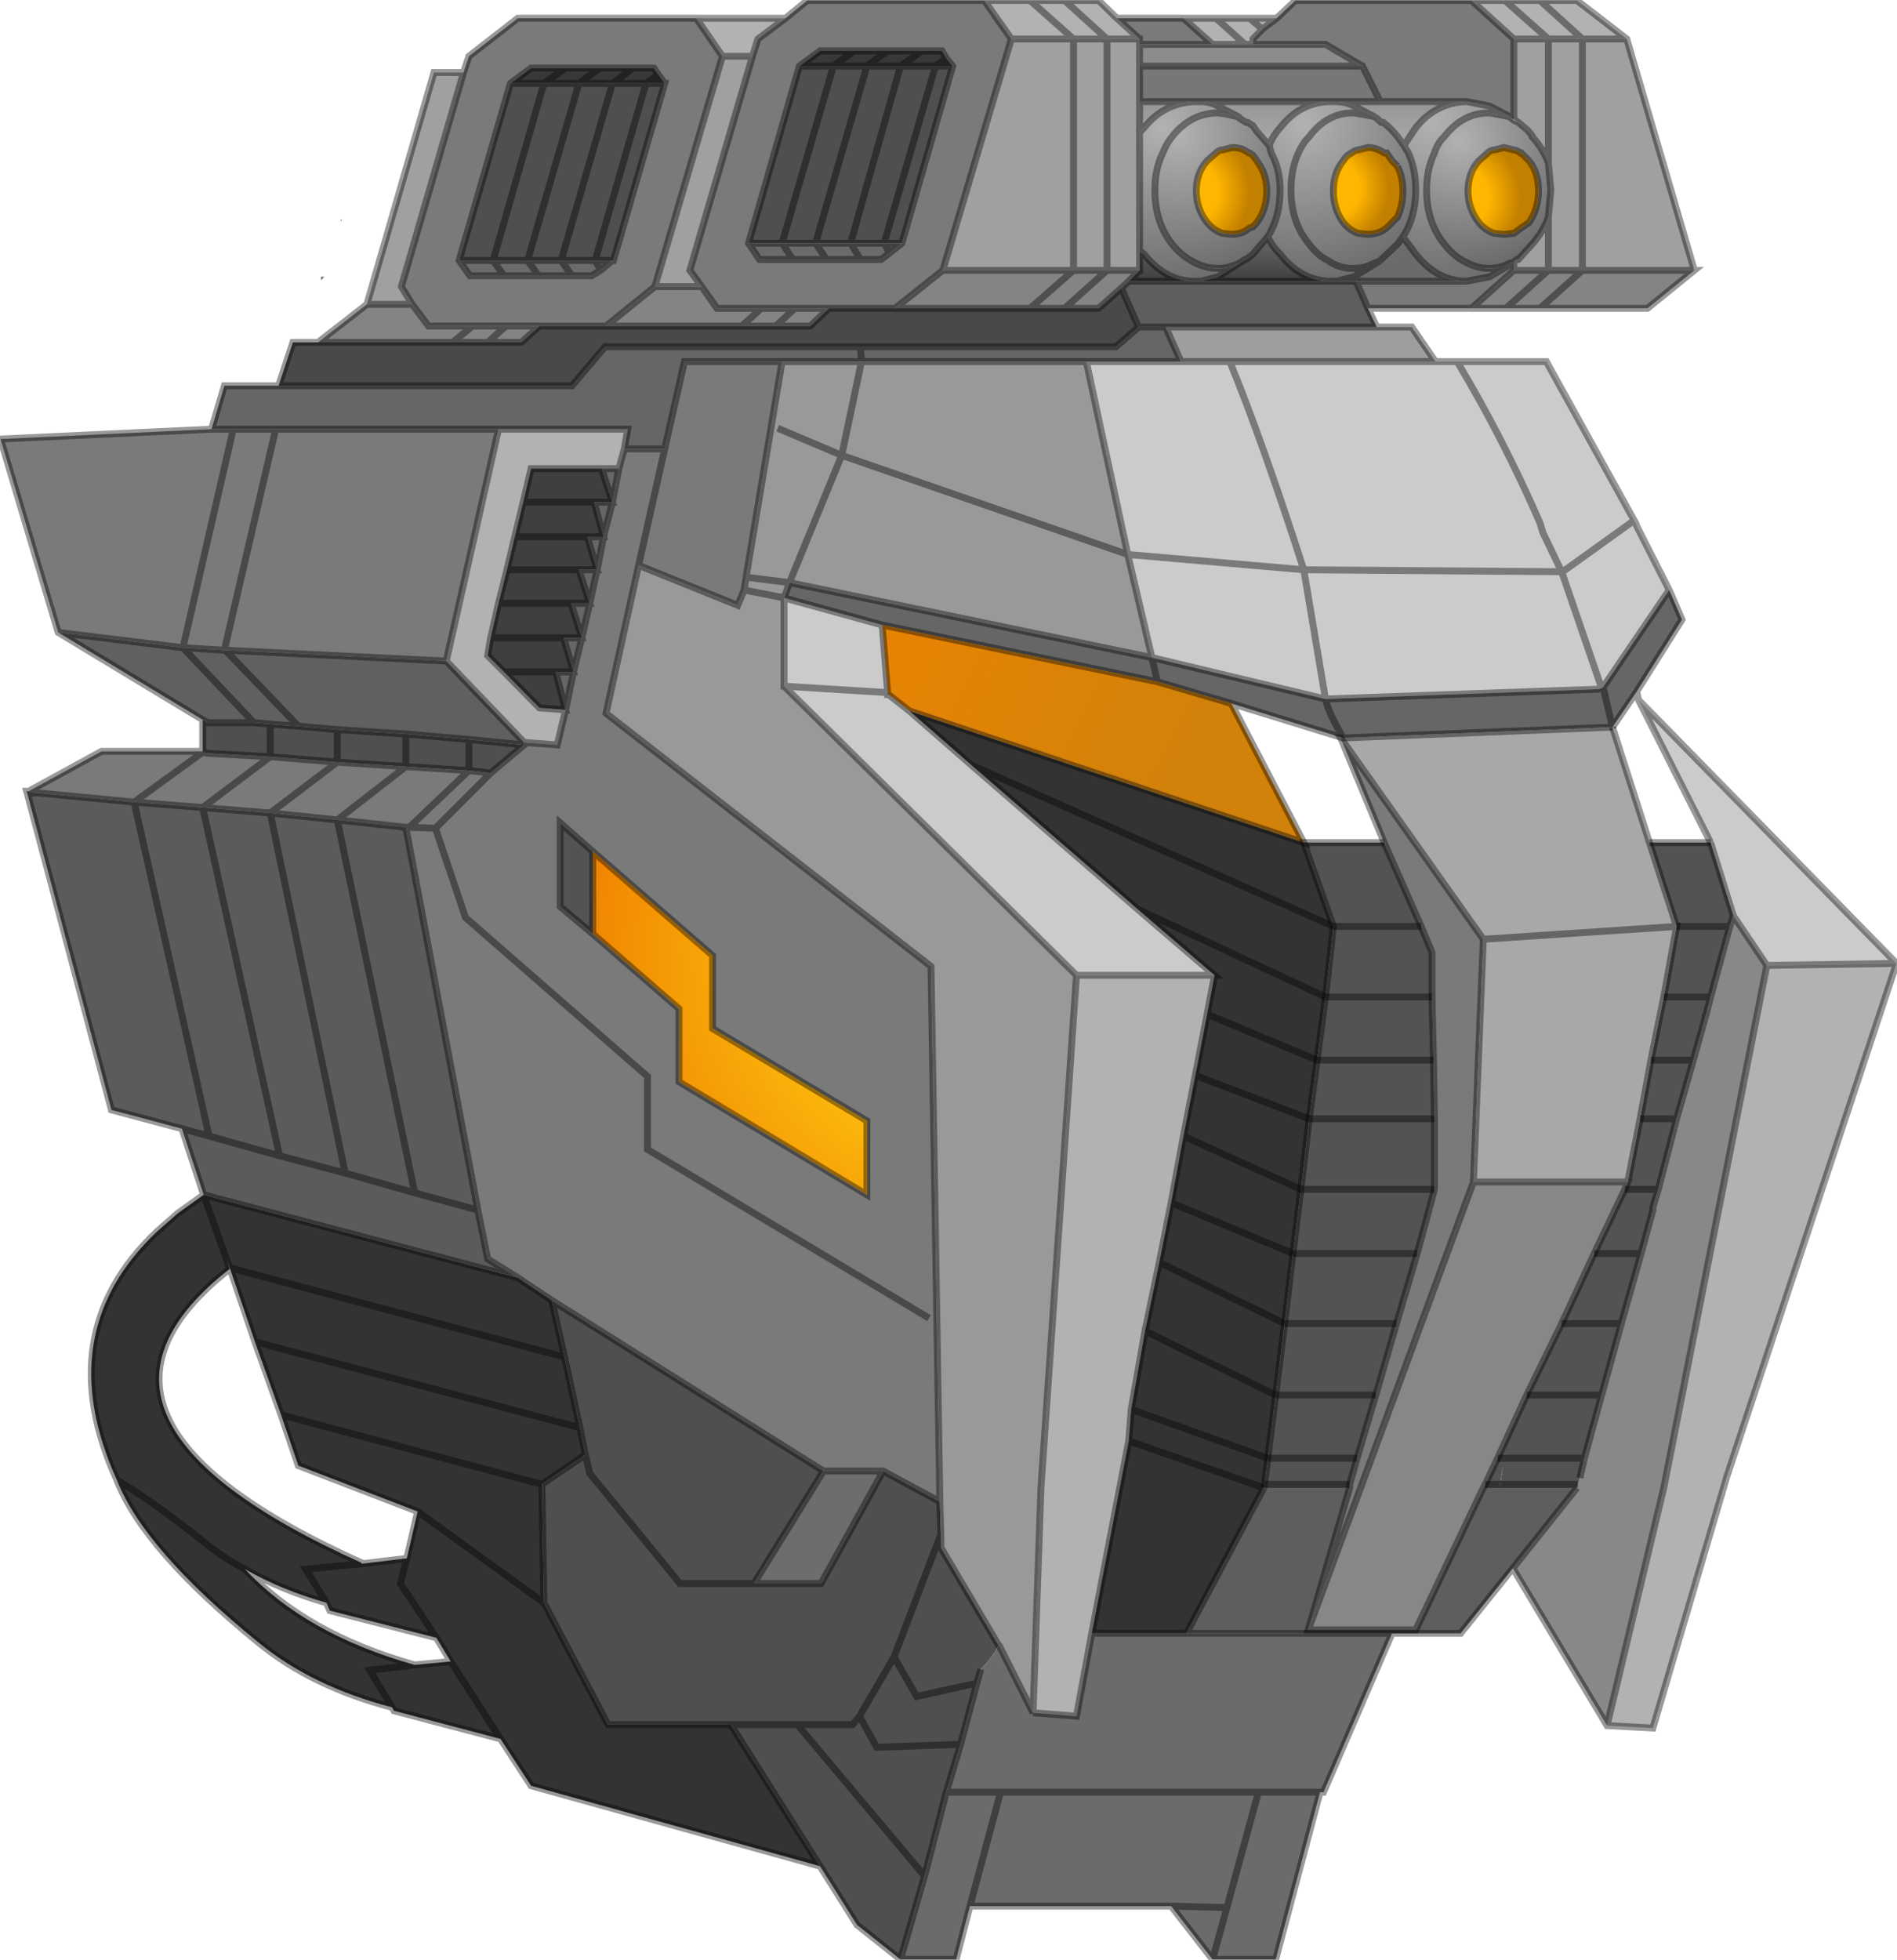 <?xml version="1.0" encoding="UTF-8" standalone="no"?>
<svg xmlns:xlink="http://www.w3.org/1999/xlink" height="198.65px" width="192.35px" xmlns="http://www.w3.org/2000/svg">
  <g transform="matrix(1.0, 0.0, 0.0, 1.0, 0.05, 0.05)">
    <path d="M192.25 97.6 L175.05 149.6 167.55 175.1 162.9 174.85 168.65 150.75 179.1 97.8 192.25 97.6 M70.55 1.8 L79.6 1.8 76.8 3.9 76.25 5.65 73.2 5.65 70.55 1.8 M99.75 0.0 L104.4 0.0 107.9 0.0 111.35 0.0 113.2 1.8 115.5 3.9 112.2 3.9 108.8 3.9 102.5 3.9 99.75 0.0 M119.95 1.8 L123.25 1.8 126.65 1.8 129.4 1.8 127.95 2.9 127.0 3.9 127.0 4.45 126.2 4.45 122.9 4.45 119.95 1.8 M149.15 0.0 L152.55 0.0 156.1 0.0 159.85 0.0 164.9 3.9 160.4 3.9 156.95 3.9 153.45 3.9 149.15 0.0 M156.1 0.0 L160.4 3.9 156.1 0.0 M152.55 0.0 L156.95 3.9 152.55 0.0 M123.25 1.8 L126.2 4.45 123.25 1.8 M126.65 1.8 L127.95 2.9 126.65 1.8 M104.4 0.0 L108.8 3.9 104.4 0.0 M107.9 0.0 L112.2 3.9 107.9 0.0 M109.1 98.8 L123.1 98.8 122.35 102.75 121.15 108.95 119.95 115.1 118.7 121.85 117.5 127.9 116.05 134.85 114.65 142.8 114.4 146.0 110.65 165.5 109.1 173.9 104.7 173.55 105.5 150.75 109.1 98.8 M50.5 43.45 L63.6 43.45 63.25 45.45 62.7 47.45 60.95 47.45 53.8 47.45 53.0 50.85 52.15 54.35 51.35 57.7 50.5 61.1 49.7 64.6 49.4 66.4 51.05 68.05 54.65 71.7 57.3 71.9 56.45 75.45 53.1 75.2 45.2 66.95 50.5 43.45" fill="#b2b2b2" fill-rule="evenodd" stroke="none"/>
    <path d="M171.75 27.35 L160.4 27.35 156.95 27.35 153.45 27.35 153.45 26.5 153.75 26.25 153.9 26.25 155.3 24.7 Q156.4 23.5 156.95 21.95 L157.2 19.2 156.95 16.45 Q156.4 15.0 155.3 13.8 L155.3 13.7 154.85 13.15 153.9 12.35 153.45 12.05 153.45 3.9 156.95 3.9 160.4 3.9 160.4 27.35 160.4 3.9 164.9 3.9 171.75 27.35 M37.15 30.8 L43.95 7.3 46.95 7.3 40.65 29.0 41.75 30.8 37.15 30.8 M156.95 16.45 L156.95 3.9 156.95 16.45 M115.5 6.65 L115.5 10.25 115.5 13.35 115.5 25.4 115.5 27.35 112.2 27.35 112.2 3.9 112.2 27.35 108.8 27.35 95.55 27.35 102.5 3.9 108.8 3.9 112.2 3.9 115.5 3.9 115.5 4.45 115.5 6.65 M156.95 21.95 L156.95 27.35 156.95 21.95 M108.8 3.9 L108.8 27.35 108.8 3.9 M73.2 5.65 L76.25 5.65 69.9 27.35 71.1 29.0 66.35 29.0 73.2 5.65" fill="#a0a0a0" fill-rule="evenodd" stroke="none"/>
    <path d="M149.15 31.2 L138.65 31.2 137.45 28.45 148.25 28.45 148.5 28.45 148.7 28.45 151.0 28.0 153.35 26.6 153.45 26.5 153.45 27.35 149.15 31.2 M2.85 80.15 L10.25 76.1 20.5 76.1 20.5 76.2 13.55 81.25 20.5 76.2 20.95 76.3 27.35 76.65 34.15 77.2 27.35 82.35 34.15 77.2 41.1 77.65 47.5 78.05 49.7 78.3 53.1 75.45 53.1 75.2 56.45 75.45 57.3 71.9 58.1 68.05 58.95 64.6 59.75 61.1 60.5 57.7 61.15 54.35 62.05 50.85 62.7 47.45 63.25 45.45 67.35 45.45 69.35 36.6 79.25 36.6 75.6 58.45 75.4 59.75 74.75 61.3 64.7 57.25 61.4 72.25 94.35 97.9 95.25 152.15 89.5 149.05 83.45 149.05 55.9 131.75 52.45 129.45 49.4 127.55 48.4 122.6 41.1 83.8 34.15 83.05 27.35 82.35 20.5 81.8 27.35 76.65 20.5 81.8 13.55 81.25 3.65 80.3 3.4 80.3 2.85 80.15 M5.85 64.05 L0.0 44.45 21.4 43.45 23.6 43.45 27.9 43.45 50.5 43.45 45.2 66.95 22.8 65.85 22.7 65.85 18.5 65.6 5.85 64.05 M46.95 7.3 L47.5 5.65 52.45 1.8 70.55 1.8 73.2 5.65 66.35 29.0 61.4 33.0 54.65 33.0 51.25 33.0 47.85 33.0 43.4 33.0 41.75 30.8 40.65 29.0 46.95 7.3 M79.6 1.8 L81.8 0.0 99.75 0.0 102.5 3.9 95.55 27.35 90.7 31.2 84.0 31.2 80.55 31.2 77.15 31.2 72.65 31.2 71.1 29.0 69.9 27.35 76.25 5.65 76.8 3.9 79.6 1.8 M113.2 1.8 L119.95 1.8 122.9 4.45 115.5 4.45 115.5 3.9 113.2 1.8 M129.4 1.8 L131.3 0.0 149.15 0.0 153.45 3.9 153.45 12.05 153.2 11.95 153.1 11.8 151.0 10.7 148.7 10.25 148.5 10.25 139.9 10.25 138.1 6.65 134.35 4.45 127.0 4.45 127.0 3.9 127.95 2.9 129.4 1.8 M150.35 95.15 L149.35 119.75 132.6 165.15 136.8 150.75 136.8 150.4 137.55 147.75 139.45 141.35 141.55 134.1 143.65 127.0 145.4 120.5 145.4 113.35 145.3 107.4 145.15 101.0 145.15 96.5 144.05 93.85 140.3 85.35 135.9 74.75 150.35 95.15 M95.9 5.85 L95.45 5.1 93.45 5.1 89.95 5.1 86.55 5.1 83.1 5.1 81.0 6.65 75.85 24.6 76.95 26.25 80.35 26.25 83.75 26.25 87.2 26.25 89.3 26.25 90.15 25.6 91.4 24.6 96.55 6.65 95.9 5.85 M67.35 8.4 L66.7 7.5 66.25 6.85 64.15 6.85 60.75 6.85 57.3 6.85 53.8 6.85 51.7 8.4 46.5 26.35 47.6 27.9 51.05 27.9 54.55 27.9 57.95 27.9 59.95 27.9 60.85 27.35 62.05 26.35 62.15 26.35 67.35 8.4 M94.15 133.55 L65.6 116.45 65.6 109.05 47.15 92.95 44.1 83.9 49.7 78.3 44.1 83.9 47.15 92.95 65.6 109.05 65.6 116.45 94.15 133.55 M27.9 43.45 L22.7 65.85 27.9 43.45 M67.35 45.45 L64.7 57.25 67.35 45.45 M60.05 86.25 L56.75 83.35 56.75 91.85 60.05 94.6 68.8 102.2 68.8 109.6 87.85 121.05 87.85 113.55 72.2 104.2 72.2 96.8 60.05 86.25 M41.45 83.8 L41.1 83.8 41.45 83.8 47.5 78.05 41.45 83.8 44.1 83.9 41.45 83.8 M34.15 83.05 L41.1 77.65 34.15 83.05 M18.5 65.6 L23.6 43.45 18.5 65.6" fill="#7a7a7a" fill-rule="evenodd" stroke="none"/>
    <path d="M171.75 27.35 L167.0 31.2 156.1 31.2 160.4 27.35 156.1 31.2 152.65 31.2 149.15 31.2 153.45 27.35 156.95 27.35 152.65 31.2 156.95 27.35 160.4 27.35 171.75 27.35 M32.2 34.65 L37.15 30.8 41.75 30.8 43.4 33.0 47.85 33.0 51.25 33.0 54.65 33.0 52.8 34.65 49.4 34.65 45.85 34.65 32.2 34.65 M112.2 27.35 L115.5 27.35 114.4 28.45 113.65 29.15 111.35 31.2 107.9 31.2 104.4 31.2 90.7 31.2 95.55 27.35 108.8 27.35 104.4 31.2 108.8 27.35 112.2 27.35 107.9 31.2 112.2 27.35 M84.0 31.2 L82.1 33.0 78.6 33.0 75.15 33.0 61.4 33.0 66.35 29.0 71.1 29.0 72.65 31.2 77.15 31.2 80.55 31.2 84.0 31.2 M78.6 33.0 L80.55 31.2 78.6 33.0 M49.4 34.65 L51.25 33.0 49.4 34.65 M47.85 33.0 L45.85 34.65 47.85 33.0 M77.15 31.2 L75.15 33.0 77.15 31.2" fill="#848484" fill-rule="evenodd" stroke="none"/>
    <path d="M145.5 36.6 L147.7 36.6 156.75 36.6 165.65 52.7 165.8 52.95 165.9 53.25 166.25 53.95 169.2 59.75 162.5 69.6 162.35 69.7 162.05 69.8 134.35 70.8 116.75 66.6 114.3 56.15 132.15 57.7 134.35 70.8 132.15 57.7 114.3 56.15 110.1 36.6 119.7 36.6 124.65 36.6 145.5 36.6 M166.1 70.9 L192.25 97.6 179.1 97.8 175.7 92.75 173.4 85.35 166.1 70.9 M89.4 63.3 L89.95 70.15 89.95 70.35 90.05 70.35 92.15 72.0 98.45 77.5 115.3 92.1 123.1 98.8 109.1 98.8 79.45 69.5 79.45 60.55 89.4 63.3 M89.95 70.15 L79.45 69.5 89.95 70.15 M165.65 52.7 L158.4 57.9 158.3 57.9 156.4 53.95 156.1 52.95 Q152.35 44.35 147.7 36.6 152.35 44.35 156.1 52.95 L156.4 53.95 158.3 57.9 158.4 57.9 165.65 52.7 M124.65 36.6 Q127.95 44.65 132.15 57.7 L158.3 57.9 162.35 69.7 158.3 57.9 132.15 57.7 Q127.95 44.65 124.65 36.6" fill="#cbcbcb" fill-rule="evenodd" stroke="none"/>
    <path d="M169.2 59.75 L170.5 62.75 165.9 70.05 163.45 73.65 162.5 69.6 163.45 73.65 136.15 74.75 Q134.6 72.1 134.35 70.8 134.6 72.1 136.15 74.75 L124.8 71.25 117.3 69.05 89.4 63.3 79.45 60.55 80.0 59.0 116.75 66.6 134.35 70.8 162.05 69.8 162.35 69.7 162.5 69.6 169.2 59.75 M21.4 43.45 L22.7 39.05 28.2 39.05 57.95 39.05 61.3 35.1 87.2 35.1 113.1 35.1 115.4 33.1 118.15 33.1 119.7 36.6 110.1 36.6 87.3 36.6 87.2 35.1 87.3 36.6 79.25 36.6 69.35 36.6 67.35 45.45 63.25 45.45 63.6 43.45 50.5 43.45 27.9 43.45 23.6 43.45 21.4 43.45 M117.3 69.05 L116.75 66.6 117.3 69.05 M62.7 47.45 L62.05 50.85 61.15 54.35 60.5 57.7 59.75 61.1 58.95 64.6 58.1 68.05 57.3 71.9 56.3 68.05 58.1 68.05 57.1 64.6 58.95 64.6 57.85 61.1 59.75 61.1 58.65 57.7 60.5 57.7 59.5 54.35 61.15 54.35 60.2 50.85 62.05 50.85 60.95 47.45 62.7 47.45" fill="#666666" fill-rule="evenodd" stroke="none"/>
    <path d="M167.2 85.35 L173.4 85.35 175.7 92.75 175.35 93.85 169.95 93.85 175.35 93.85 173.4 101.0 172.95 102.75 172.85 102.9 172.85 103.1 171.65 107.4 169.95 113.35 168.1 120.5 167.55 122.3 167.55 122.6 166.35 127.0 164.35 134.1 162.35 141.35 160.6 147.75 160.15 149.75 159.95 150.4 159.85 150.75 152.0 150.75 152.1 150.4 152.35 148.5 152.0 150.4 150.55 150.4 152.0 150.4 152.0 150.75 150.35 150.75 150.55 150.4 151.8 147.75 154.75 141.35 158.3 134.1 161.6 127.0 166.35 127.0 161.6 127.0 164.7 120.5 165.0 119.75 166.25 113.35 167.35 107.4 168.65 101.0 169.95 93.85 167.2 85.35 M171.65 107.4 L167.35 107.4 171.65 107.4 M173.4 101.0 L168.65 101.0 173.4 101.0 M169.95 113.35 L166.25 113.35 169.95 113.35 M168.1 120.5 L164.7 120.5 168.1 120.5 M134.35 101.0 L135.15 93.85 132.15 85.35 140.3 85.35 144.05 93.85 145.15 96.5 145.15 101.0 145.3 107.4 145.4 113.35 145.4 120.5 143.65 127.0 141.55 134.1 139.45 141.35 137.55 147.75 136.8 150.4 136.8 150.75 128.1 150.75 128.2 150.4 128.2 150.15 128.5 147.75 137.55 147.75 128.5 147.75 129.3 141.35 139.45 141.35 129.3 141.35 130.2 134.1 131.05 127.0 143.65 127.0 131.05 127.0 131.85 120.5 132.7 113.35 133.5 107.4 134.35 101.0 145.15 101.0 134.35 101.0 M144.05 93.85 L135.15 93.85 144.05 93.85 M60.05 94.6 L56.75 91.85 56.75 83.35 60.05 86.25 60.05 94.6 M145.4 120.5 L131.85 120.5 145.4 120.5 M141.55 134.1 L130.2 134.1 141.55 134.1 M145.3 107.4 L133.5 107.4 145.3 107.4 M136.8 150.4 L128.2 150.4 136.8 150.4 M160.6 147.75 L151.8 147.75 160.6 147.75 M164.35 134.1 L158.3 134.1 164.35 134.1 M162.35 141.35 L154.75 141.35 162.35 141.35 M145.4 113.35 L132.7 113.35 145.4 113.35 M159.95 150.4 L152.1 150.4 159.95 150.4" fill="#535353" fill-rule="evenodd" stroke="none"/>
    <path d="M172.95 102.75 L172.85 103.1 172.85 102.9 172.95 102.75" fill="#444444" fill-rule="evenodd" stroke="none"/>
    <path d="M162.9 174.85 L153.35 158.9 159.85 150.75 159.95 150.4 160.15 149.75 160.6 147.75 162.35 141.35 164.35 134.1 166.35 127.0 167.55 122.6 167.55 122.3 168.1 120.5 169.95 113.35 171.65 107.4 172.85 103.1 172.95 102.75 173.4 101.0 175.35 93.85 175.7 92.75 179.1 97.8 168.65 150.75 162.9 174.85" fill="#888888" fill-rule="evenodd" stroke="none"/>
    <path d="M138.65 31.2 L139.55 33.1 118.15 33.1 115.4 33.1 113.65 29.15 114.4 28.45 120.7 28.45 121.75 28.45 134.6 28.45 134.7 28.45 134.9 28.45 135.5 28.45 137.45 28.45 138.65 31.2 M153.35 158.9 L148.05 165.5 141.1 165.5 120.25 165.5 128.1 150.75 136.8 150.75 132.6 165.15 143.5 165.15 150.35 150.75 152.0 150.75 159.85 150.75 153.35 158.9" fill="#5e5e5e" fill-rule="evenodd" stroke="none"/>
    <path d="M135.5 10.25 L134.9 10.25 134.7 10.25 134.6 10.25 121.85 10.25 121.05 10.25 115.5 10.25 115.5 6.65 138.1 6.65 139.9 10.25 135.5 10.25" fill="#777777" fill-rule="evenodd" stroke="none"/>
    <path d="M138.1 6.65 L115.5 6.65 115.5 4.45 122.9 4.45 126.2 4.45 127.0 4.45 134.35 4.45 138.1 6.65" fill="#8c8c8c" fill-rule="evenodd" stroke="none"/>
    <path d="M139.55 33.1 L143.1 33.1 145.5 36.6 124.65 36.6 119.7 36.6 118.15 33.1 139.55 33.1" fill="#9e9e9e" fill-rule="evenodd" stroke="none"/>
    <path d="M93.45 5.1 L95.45 5.1 95.9 5.85 94.8 6.65 95.9 5.85 96.55 6.65 94.8 6.65 91.25 6.65 93.45 5.1 91.25 6.65 87.85 6.65 84.45 6.65 86.55 5.1 84.45 6.65 81.0 6.65 83.1 5.1 86.55 5.1 89.95 5.1 93.45 5.1 M89.95 5.1 L87.85 6.65 89.95 5.1 M66.7 7.5 L67.35 8.4 65.45 8.4 66.7 7.5 65.45 8.4 62.05 8.4 64.15 6.85 62.05 8.4 58.65 8.4 55.1 8.4 57.3 6.85 55.1 8.4 51.7 8.4 53.8 6.85 57.3 6.85 60.75 6.85 64.15 6.85 66.25 6.85 66.7 7.5 M60.75 6.85 L58.65 8.4 60.75 6.85" fill="#383838" fill-rule="evenodd" stroke="none"/>
    <path d="M91.25 198.55 L86.85 195.05 83.1 189.1 74.05 174.75 61.6 174.75 55.1 162.4 54.9 150.4 59.3 147.4 58.75 144.65 57.2 137.5 55.9 131.75 83.45 149.05 76.4 160.45 83.2 160.45 89.5 149.05 95.25 152.15 95.25 152.4 95.35 155.45 95.35 156.8 101.2 166.7 Q100.85 167.6 99.4 169.15 L99.0 170.55 97.35 176.75 95.9 181.6 93.7 190.1 80.8 174.75 74.05 174.75 80.8 174.75 86.4 174.75 87.1 173.9 90.6 167.9 95.35 155.45 90.6 167.9 87.1 173.9 86.4 174.75 80.8 174.75 93.7 190.1 91.25 198.55 M20.5 76.1 L20.5 72.9 20.85 73.1 20.95 73.2 25.7 73.2 27.35 73.35 30.2 73.55 34.15 73.9 41.1 74.35 47.5 74.9 53.1 75.45 49.7 78.3 47.5 78.05 41.1 77.65 34.15 77.2 27.35 76.65 20.95 76.3 20.5 76.1 20.95 76.3 20.5 76.2 20.5 76.1 M91.25 6.65 L94.8 6.65 96.55 6.65 91.4 24.6 89.6 24.6 94.8 6.65 89.6 24.6 86.2 24.6 91.25 6.65 86.2 24.6 82.65 24.6 79.25 24.6 84.45 6.65 79.25 24.6 75.85 24.6 81.0 6.65 84.45 6.65 87.85 6.65 91.25 6.65 M87.85 6.65 L82.65 24.6 87.85 6.65 M65.45 8.4 L67.35 8.4 62.15 26.35 62.05 26.35 60.3 26.35 65.45 8.4 60.3 26.35 56.85 26.35 62.05 8.4 56.85 26.35 53.45 26.35 49.95 26.35 46.5 26.35 51.7 8.4 55.1 8.4 49.95 26.35 55.1 8.4 58.65 8.4 53.45 26.35 58.65 8.4 62.05 8.4 65.45 8.4 M34.5 22.2 L34.6 22.2 34.5 22.4 34.5 22.2 M27.35 73.35 L27.35 76.65 27.35 73.35 M34.15 77.2 L34.15 73.9 34.15 77.2 M41.1 74.35 L41.1 77.65 41.1 74.35 M47.5 74.9 L47.5 78.05 47.5 74.9 M76.4 160.45 L68.9 160.45 59.75 149.3 59.3 147.4 59.75 149.3 68.9 160.45 76.4 160.45 M90.6 167.9 L92.9 171.9 99.0 170.55 92.9 171.9 90.6 167.9 M97.35 176.75 L88.85 177.05 87.1 173.9 88.85 177.05 97.35 176.75" fill="#4f4f4f" fill-rule="evenodd" stroke="none"/>
    <path d="M141.1 165.5 L134.15 181.6 133.8 181.6 129.3 198.55 122.9 198.55 118.7 193.15 98.3 193.15 96.9 198.55 91.25 198.55 93.7 190.1 95.9 181.6 97.35 176.75 99.0 170.55 99.4 169.15 Q100.85 167.6 101.2 166.7 L101.3 166.8 104.7 173.55 109.1 173.9 110.65 165.5 120.25 165.5 141.1 165.5 M91.4 24.6 L90.15 25.6 89.3 26.25 87.2 26.25 83.75 26.25 80.35 26.25 76.95 26.25 75.85 24.6 79.25 24.6 82.65 24.6 86.2 24.6 89.6 24.6 91.4 24.6 M90.15 25.6 L89.6 24.6 90.15 25.6 M83.75 26.25 L82.65 24.6 83.75 26.25 M87.2 26.25 L86.2 24.6 87.2 26.25 M62.05 26.35 L60.85 27.35 59.95 27.9 57.95 27.9 54.55 27.9 51.05 27.9 47.6 27.9 46.5 26.35 49.95 26.35 51.05 27.9 49.95 26.35 53.45 26.35 54.55 27.9 53.45 26.35 56.85 26.35 60.3 26.35 62.05 26.35 M60.85 27.35 L60.3 26.35 60.85 27.35 M57.95 27.9 L56.85 26.35 57.95 27.9 M79.25 24.6 L80.35 26.25 79.25 24.6 M32.5 28.0 L32.85 28.0 32.5 28.35 32.5 28.0 M133.8 181.6 L127.55 181.6 101.4 181.6 95.9 181.6 101.4 181.6 127.55 181.6 133.8 181.6 M98.3 193.15 L101.4 181.6 98.3 193.15 M122.9 198.55 L124.35 193.3 127.55 181.6 124.35 193.3 122.9 198.55 M124.35 193.3 L118.7 193.15 124.35 193.3" fill="#6b6b6b" fill-rule="evenodd" stroke="none"/>
    <path d="M28.2 39.05 L29.65 34.65 32.2 34.65 45.85 34.65 49.4 34.65 52.8 34.65 54.65 33.0 61.4 33.0 75.15 33.0 78.6 33.0 82.1 33.0 84.0 31.2 90.7 31.2 104.4 31.2 107.9 31.2 111.35 31.2 113.65 29.15 115.4 33.1 113.1 35.1 87.2 35.1 61.3 35.1 57.95 39.05 28.2 39.05" fill="#494949" fill-rule="evenodd" stroke="none"/>
    <path d="M87.3 36.6 L110.1 36.6 114.3 56.15 116.75 66.6 80.0 59.0 79.45 60.55 79.45 69.5 109.1 98.8 105.5 150.75 104.7 173.55 101.3 166.8 101.2 166.7 95.35 156.8 95.35 155.45 95.25 152.4 95.25 152.15 94.35 97.9 61.4 72.25 64.7 57.25 74.75 61.3 75.4 59.75 75.6 58.45 80.0 59.0 85.3 46.1 78.8 43.35 85.3 46.1 80.0 59.0 75.6 58.45 79.25 36.6 87.3 36.6 85.3 46.1 114.3 56.15 85.3 46.1 87.3 36.6 M79.45 60.55 L75.4 59.75 79.45 60.55" fill="#999999" fill-rule="evenodd" stroke="none"/>
    <path d="M83.1 189.1 L53.8 180.95 50.7 176.2 39.9 173.35 39.7 173.0 Q31.65 170.9 26.25 166.5 14.55 157.0 11.8 149.95 5.05 135.05 15.85 124.8 L17.95 122.95 20.6 121.05 22.9 127.55 20.6 121.05 52.45 129.45 55.9 131.75 57.2 137.5 58.75 144.65 59.3 147.4 54.9 150.4 28.45 143.35 54.9 150.4 55.1 162.4 61.6 174.75 74.05 174.75 83.1 189.1 M89.95 70.15 L90.05 70.35 89.95 70.35 89.95 70.15 M92.15 72.0 L132.15 85.35 135.15 93.85 134.35 101.0 115.3 92.1 134.35 101.0 133.5 107.4 122.35 102.75 133.5 107.4 132.7 113.35 131.85 120.5 119.95 115.1 131.85 120.5 131.05 127.0 130.2 134.1 129.3 141.35 128.5 147.75 114.65 142.8 128.5 147.75 128.2 150.15 128.2 150.4 128.1 150.75 114.4 146.0 128.1 150.75 120.25 165.5 110.65 165.5 114.4 146.0 114.65 142.8 116.05 134.85 129.3 141.35 116.05 134.85 117.5 127.9 130.2 134.1 117.5 127.9 118.7 121.85 119.95 115.1 121.15 108.95 132.7 113.35 121.15 108.95 122.35 102.75 123.1 98.8 115.3 92.1 98.45 77.5 135.15 93.85 98.45 77.5 92.15 72.0 M25.8 135.95 L58.75 144.65 25.8 135.95 23.25 128.45 57.2 137.5 23.25 128.45 22.9 127.55 23.25 128.55 Q3.95 143.65 36.6 158.35 L36.6 158.45 30.95 159.0 33.05 162.4 30.95 159.0 36.6 158.45 41.2 157.9 42.3 153.15 30.2 148.5 28.45 143.35 25.8 135.95 M33.05 162.4 Q28.45 161.1 24.8 159.0 30.95 165.6 42.0 168.7 L45.65 168.35 44.2 165.95 33.4 163.2 33.05 162.4 M24.8 159.0 Q22.5 157.8 20.5 156.15 15.85 152.4 11.8 149.95 15.85 152.4 20.5 156.15 22.5 157.8 24.8 159.0 M39.7 173.0 L37.45 169.25 42.0 168.7 37.45 169.25 39.7 173.0 M45.65 168.35 L50.7 176.2 45.65 168.35 M55.1 162.4 L42.3 153.15 55.1 162.4 M44.2 165.95 L40.55 160.45 41.2 157.9 40.55 160.45 44.2 165.95 M118.7 121.85 L131.05 127.0 118.7 121.85" fill="#333333" fill-rule="evenodd" stroke="none"/>
    <path d="M20.5 72.9 L5.85 64.05 18.5 65.6 25.7 73.2 18.5 65.6 22.7 65.85 22.8 65.85 45.2 66.95 53.1 75.2 53.1 75.45 47.5 74.9 41.1 74.35 34.15 73.9 30.2 73.55 27.35 73.35 25.7 73.2 20.95 73.2 20.85 73.1 20.5 72.9 M22.8 65.85 L30.2 73.55 22.8 65.85" fill="#606060" fill-rule="evenodd" stroke="none"/>
    <path d="M20.6 121.05 L18.4 114.35 11.25 112.45 2.75 80.5 2.65 80.15 2.85 80.15 3.4 80.3 2.75 80.5 3.4 80.3 3.65 80.3 13.55 81.25 20.5 81.8 27.35 82.35 34.95 118.85 28.3 117.1 20.5 81.8 28.3 117.1 34.95 118.85 27.35 82.35 34.15 83.05 41.1 83.8 48.4 122.6 49.4 127.55 52.45 129.45 20.6 121.05 M28.3 117.1 L21.15 115.1 13.55 81.25 21.15 115.1 28.3 117.1 M48.4 122.6 L42.0 120.85 34.15 83.05 42.0 120.85 48.4 122.6 M21.15 115.1 L18.4 114.35 21.15 115.1 M42.0 120.85 L34.95 118.85 42.0 120.85" fill="#5b5b5b" fill-rule="evenodd" stroke="none"/>
    <path d="M60.95 47.45 L62.05 50.85 60.2 50.85 61.15 54.35 59.5 54.35 60.5 57.7 58.65 57.7 59.75 61.1 57.85 61.1 58.95 64.6 57.1 64.6 58.1 68.05 56.3 68.05 57.3 71.9 54.65 71.7 51.05 68.05 49.4 66.4 49.7 64.6 50.5 61.1 51.35 57.7 52.15 54.35 53.0 50.85 53.8 47.45 60.95 47.45 M50.5 61.1 L57.85 61.1 50.5 61.1 M57.1 64.6 L49.7 64.6 57.1 64.6 M56.3 68.05 L51.05 68.05 56.3 68.05 M52.15 54.35 L59.5 54.35 52.15 54.35 M51.35 57.7 L58.65 57.7 51.35 57.7 M53.0 50.85 L60.2 50.85 53.0 50.85" fill="#3f3f3f" fill-rule="evenodd" stroke="none"/>
    <path d="M83.45 149.05 L89.5 149.05 83.2 160.45 76.4 160.45 83.45 149.05" fill="#6d6d6d" fill-rule="evenodd" stroke="none"/>
    <path d="M136.15 74.75 L163.45 73.65 167.2 85.35 169.95 93.85 168.65 101.0 167.35 107.4 166.25 113.35 165.0 119.75 149.35 119.75 150.35 95.15 169.95 93.85 150.35 95.15 135.9 74.75 136.15 74.75" fill="#a8a8a8" fill-rule="evenodd" stroke="none"/>
    <path d="M149.35 119.75 L165.0 119.75 164.7 120.5 161.6 127.0 158.3 134.1 154.75 141.35 151.8 147.75 150.55 150.4 150.35 150.75 143.5 165.15 132.6 165.15 149.35 119.75" fill="#878787" fill-rule="evenodd" stroke="none"/>
    <path d="M165.9 70.05 L166.1 70.9 173.4 85.35 167.2 85.35 163.45 73.65 165.9 70.05 M124.8 71.25 L136.15 74.75 135.9 74.75 140.3 85.35 132.15 85.35 124.8 71.25" fill="url(#gradient0)" fill-rule="evenodd" stroke="none"/>
    <path d="M153.1 11.8 L152.65 11.7 151.0 11.4 150.9 11.4 Q148.25 11.4 146.4 13.8 145.7 14.45 145.4 15.45 144.6 17.1 144.6 19.2 144.6 22.5 146.4 24.7 147.25 25.8 148.25 26.35 149.6 27.15 150.9 27.15 L151.0 27.15 Q152.1 27.15 153.1 26.6 L153.35 26.6 151.0 28.0 148.7 28.45 148.5 28.45 148.25 28.45 Q145.5 28.25 143.5 25.7 L142.2 23.95 Q143.5 21.95 143.5 19.2 143.5 17.1 142.75 15.45 L142.3 14.7 143.5 12.9 Q145.5 10.4 148.5 10.25 L148.7 10.25 151.0 10.7 153.1 11.8" fill="url(#gradient1)" fill-rule="evenodd" stroke="none"/>
    <path d="M153.35 26.6 L153.1 26.6 Q152.1 27.15 151.0 27.15 L150.9 27.15 Q149.6 27.15 148.25 26.35 147.25 25.8 146.4 24.7 144.6 22.5 144.6 19.2 144.6 17.1 145.4 15.45 145.7 14.45 146.4 13.8 148.25 11.4 150.9 11.4 L151.0 11.4 152.65 11.7 153.1 11.8 153.2 11.95 153.45 12.15 153.9 12.35 154.85 13.15 155.3 13.7 155.3 13.8 Q156.4 15.0 156.95 16.45 L157.2 19.2 156.95 21.95 Q156.4 23.5 155.3 24.7 L153.9 26.25 153.75 26.25 153.45 26.5 153.35 26.6 M155.0 16.25 L154.2 15.45 154.1 15.45 Q153.75 15.15 153.45 15.15 L152.45 14.9 151.45 15.15 Q151.1 15.15 150.8 15.45 L149.9 16.25 Q148.8 17.45 148.8 19.3 148.8 21.1 149.9 22.5 150.55 23.3 151.45 23.6 L152.45 23.7 153.45 23.6 154.2 23.05 155.0 22.5 Q155.95 21.1 155.95 19.3 155.95 17.45 155.0 16.25" fill="url(#gradient2)" fill-rule="evenodd" stroke="none"/>
    <path d="M155.0 16.25 Q155.95 17.45 155.95 19.3 155.95 21.1 155.0 22.5 L154.2 23.05 153.45 23.6 152.45 23.7 151.45 23.6 Q150.55 23.3 149.9 22.5 148.8 21.1 148.8 19.3 148.8 17.45 149.9 16.25 L150.8 15.45 Q151.1 15.15 151.45 15.15 L152.45 14.9 153.45 15.15 Q153.75 15.15 154.1 15.45 L154.2 15.45 155.0 16.25" fill="url(#gradient3)" fill-rule="evenodd" stroke="none"/>
    <path d="M148.5 10.25 Q145.5 10.4 143.5 12.9 L142.3 14.7 141.65 13.8 141.1 13.15 Q140.65 12.7 140.2 12.35 L140.0 12.35 139.55 11.95 139.35 11.8 137.25 10.7 Q136.5 10.3 135.5 10.25 L139.9 10.25 148.5 10.25 M134.6 10.25 Q131.7 10.4 129.75 12.9 128.95 13.8 128.65 14.7 L127.85 13.8 127.3 13.15 127.0 12.7 126.45 12.35 126.3 12.35 125.65 11.95 125.55 11.8 123.45 10.7 Q122.75 10.3 121.85 10.25 L134.6 10.25 M128.5 23.95 Q128.95 24.95 129.75 25.7 131.7 28.25 134.6 28.45 L121.75 28.45 123.45 28.0 125.65 26.6 126.2 26.25 126.3 26.25 127.0 25.7 127.85 24.7 128.5 23.95 M115.5 10.25 L121.05 10.25 Q117.95 10.4 115.95 12.9 L115.5 13.35 115.5 10.25 M115.5 27.35 L115.5 25.4 115.95 25.7 Q117.95 28.25 120.7 28.45 L114.4 28.45 115.5 27.35" fill="url(#gradient4)" fill-rule="evenodd" stroke="none"/>
    <path d="M142.3 14.7 L142.75 15.45 Q143.5 17.1 143.5 19.2 143.5 21.95 142.2 23.95 L143.5 25.7 Q145.5 28.25 148.25 28.45 L137.45 28.45 135.5 28.45 134.9 28.45 134.7 28.45 134.6 28.45 Q131.7 28.25 129.75 25.7 128.95 24.95 128.5 23.95 129.75 21.95 129.75 19.2 129.75 17.1 128.85 15.45 L128.65 14.7 Q128.95 13.8 129.75 12.9 131.7 10.4 134.6 10.25 L134.7 10.25 134.9 10.25 135.5 10.25 Q136.5 10.3 137.25 10.7 L139.35 11.8 139.55 11.95 140.0 12.35 140.2 12.35 Q140.65 12.7 141.1 13.15 L141.65 13.8 142.3 14.7 M139.35 11.8 L139.0 11.7 137.25 11.4 137.1 11.4 Q134.5 11.4 132.7 13.8 132.05 14.45 131.6 15.45 130.85 17.1 130.85 19.2 130.85 22.5 132.7 24.7 133.5 25.8 134.6 26.35 135.7 27.15 137.1 27.15 L137.25 27.15 Q138.35 27.15 139.35 26.6 L139.85 26.4 137.25 28.0 135.5 28.45 137.25 28.0 139.85 26.4 139.35 26.6 Q138.35 27.15 137.25 27.15 L137.1 27.15 Q135.7 27.15 134.6 26.35 133.5 25.8 132.7 24.7 130.85 22.5 130.85 19.2 130.85 17.1 131.6 15.45 132.05 14.45 132.7 13.8 134.5 11.4 137.1 11.4 L137.25 11.4 139.0 11.7 139.35 11.8 M141.65 16.8 L141.1 16.25 140.55 15.45 140.3 15.45 Q139.55 14.9 138.65 14.9 L137.65 15.15 Q137.35 15.15 137.0 15.45 136.45 15.7 136.15 16.25 135.15 17.45 135.15 19.3 135.15 21.1 136.15 22.5 136.8 23.3 137.65 23.6 L138.65 23.7 Q139.75 23.7 140.55 23.05 L141.1 22.5 141.65 21.95 Q142.2 20.75 142.2 19.3 142.2 17.9 141.65 16.8 M139.85 26.4 L140.0 26.25 141.65 24.7 142.2 23.95 141.65 24.7 140.0 26.25 139.85 26.4" fill="url(#gradient5)" fill-rule="evenodd" stroke="none"/>
    <path d="M128.65 14.7 L128.85 15.45 Q129.75 17.1 129.75 19.2 129.75 21.95 128.5 23.95 L127.85 24.7 127.0 25.7 126.3 26.25 126.2 26.25 125.65 26.6 Q124.55 27.15 123.45 27.15 122.0 27.15 120.7 26.35 119.7 25.8 118.8 24.7 117.05 22.5 117.05 19.2 117.05 17.1 117.85 15.45 118.25 14.45 118.8 13.8 120.7 11.4 123.45 11.4 L124.25 11.5 125.1 11.7 125.55 11.8 125.65 11.95 126.3 12.35 126.45 12.35 127.0 12.7 127.3 13.15 127.85 13.8 128.65 14.7 M127.4 16.25 L127.0 15.7 126.65 15.45 126.55 15.45 Q125.9 14.9 124.9 14.9 L123.9 15.15 Q123.55 15.15 123.25 15.45 L122.35 16.25 Q121.25 17.45 121.25 19.3 121.25 21.1 122.35 22.5 123.0 23.3 123.9 23.6 L124.9 23.7 Q125.9 23.7 126.65 23.05 L127.0 22.95 127.4 22.5 127.75 21.95 Q128.4 20.75 128.4 19.3 128.4 17.9 127.75 16.8 L127.4 16.25" fill="url(#gradient6)" fill-rule="evenodd" stroke="none"/>
    <path d="M121.05 10.25 L121.85 10.25 Q122.75 10.3 123.45 10.7 L125.55 11.8 125.1 11.7 124.25 11.5 123.45 11.4 Q120.7 11.4 118.8 13.8 118.25 14.45 117.85 15.45 117.05 17.1 117.05 19.2 117.05 22.5 118.8 24.7 119.7 25.8 120.7 26.35 122.0 27.15 123.45 27.15 124.55 27.15 125.65 26.6 L123.45 28.0 121.75 28.45 120.7 28.45 Q117.95 28.25 115.95 25.7 L115.5 25.4 115.5 13.35 115.95 12.9 Q117.95 10.4 121.05 10.25" fill="url(#gradient7)" fill-rule="evenodd" stroke="none"/>
    <path d="M127.4 16.25 L127.75 16.8 Q128.4 17.9 128.4 19.3 128.4 20.75 127.75 21.95 L127.4 22.5 127.0 22.95 126.65 23.05 Q125.9 23.7 124.9 23.7 L123.9 23.6 Q123.0 23.3 122.35 22.5 121.25 21.1 121.25 19.3 121.25 17.45 122.35 16.25 L123.25 15.45 Q123.55 15.15 123.9 15.15 L124.9 14.9 Q125.9 14.9 126.55 15.45 L126.65 15.45 127.0 15.7 127.4 16.25" fill="url(#gradient8)" fill-rule="evenodd" stroke="none"/>
    <path d="M141.65 16.8 Q142.2 17.9 142.2 19.3 142.2 20.75 141.65 21.95 L141.1 22.5 140.55 23.05 Q139.75 23.7 138.65 23.7 L137.65 23.6 Q136.8 23.3 136.15 22.5 135.15 21.1 135.15 19.3 135.15 17.45 136.15 16.25 136.45 15.7 137.0 15.45 137.35 15.15 137.65 15.15 L138.65 14.9 Q139.55 14.9 140.3 15.45 L140.55 15.45 141.1 16.25 141.65 16.8" fill="url(#gradient9)" fill-rule="evenodd" stroke="none"/>
    <path d="M117.3 69.05 L124.8 71.25 132.15 85.35 92.15 72.0 90.05 70.35 89.95 70.15 89.4 63.3 117.3 69.05" fill="url(#gradient10)" fill-rule="evenodd" stroke="none"/>
    <path d="M60.05 86.25 L72.2 96.8 72.2 104.2 87.85 113.55 87.85 121.05 68.8 109.6 68.8 102.2 60.05 94.6 60.05 86.25" fill="url(#gradient11)" fill-rule="evenodd" stroke="none"/>
    <path d="M152.0 150.4 L152.35 148.5 152.1 150.4 152.0 150.75 152.0 150.4 152.1 150.4 152.0 150.4" fill="url(#gradient12)" fill-rule="evenodd" stroke="none"/>
    <path d="M156.1 31.2 L167.0 31.2 171.75 27.35 160.4 27.35 156.1 31.2 152.65 31.2 149.15 31.2 138.65 31.2 139.55 33.1 143.1 33.1 145.5 36.6 147.7 36.6 156.75 36.6 165.65 52.7 165.8 52.95 165.9 53.25 166.25 53.95 169.2 59.75 170.5 62.75 165.9 70.05 166.1 70.9 192.25 97.6 175.05 149.6 167.55 175.1 162.9 174.85 153.35 158.9 148.05 165.5 141.1 165.5 134.15 181.6 133.8 181.6 129.3 198.55 122.9 198.55 118.7 193.15 98.3 193.15 96.9 198.55 91.25 198.55 86.85 195.05 83.1 189.1 53.8 180.95 50.7 176.2 39.9 173.35 39.7 173.0 Q31.65 170.9 26.25 166.5 14.55 157.0 11.8 149.95 5.05 135.05 15.85 124.8 L17.95 122.95 20.6 121.05 18.4 114.35 11.25 112.45 2.75 80.5 2.65 80.15 2.85 80.15 10.25 76.1 20.5 76.1 20.5 72.9 5.85 64.05 0.0 44.45 21.4 43.45 22.7 39.05 28.2 39.05 29.65 34.65 32.2 34.65 37.15 30.8 43.95 7.3 46.95 7.3 47.5 5.65 52.45 1.8 70.55 1.8 79.6 1.8 81.8 0.0 99.75 0.0 104.4 0.0 107.9 0.0 111.35 0.0 113.2 1.8 119.95 1.8 123.25 1.8 126.65 1.8 129.4 1.8 131.3 0.0 149.15 0.0 152.55 0.0 156.1 0.0 159.85 0.0 164.9 3.9 171.75 27.35 M163.45 73.65 L165.9 70.05 M163.45 73.65 L162.5 69.6 162.35 69.7 162.05 69.8 134.35 70.8 Q134.6 72.1 136.15 74.75 L163.45 73.65 M173.4 85.35 L166.1 70.9 M162.5 69.6 L169.2 59.75 M175.7 92.75 L173.4 85.35 M175.7 92.75 L179.1 97.8 192.25 97.6 M175.35 93.85 L175.7 92.75 M169.95 93.85 L175.35 93.85 173.4 101.0 172.95 102.75 172.85 103.1 171.65 107.4 169.95 113.35 168.1 120.5 167.55 122.3 167.55 122.6 166.35 127.0 164.35 134.1 162.35 141.35 160.6 147.75 160.15 149.75 M159.85 150.75 L153.35 158.9 M172.85 103.1 L172.85 102.9 172.95 102.75 M167.35 107.4 L171.65 107.4 M164.7 120.5 L168.1 120.5 M166.25 113.35 L169.95 113.35 M168.65 101.0 L173.4 101.0 M162.9 174.85 L168.65 150.75 179.1 97.8 M156.95 3.9 L160.4 3.9 156.1 0.0 M153.35 26.6 L153.1 26.6 Q152.1 27.15 151.0 27.15 L150.9 27.15 Q149.6 27.15 148.25 26.35 147.25 25.8 146.4 24.7 144.6 22.5 144.6 19.2 144.6 17.1 145.4 15.45 145.7 14.45 146.4 13.8 148.25 11.4 150.9 11.4 L151.0 11.4 152.65 11.7 153.1 11.8 151.0 10.7 148.7 10.25 148.5 10.25 Q145.5 10.4 143.5 12.9 L142.3 14.7 142.75 15.45 Q143.5 17.1 143.5 19.2 143.5 21.95 142.2 23.95 L143.5 25.7 Q145.5 28.25 148.25 28.45 L148.5 28.45 148.7 28.45 151.0 28.0 153.35 26.6 153.45 26.5 153.75 26.25 153.9 26.25 155.3 24.7 Q156.4 23.5 156.95 21.95 L157.2 19.2 156.95 16.45 Q156.4 15.0 155.3 13.8 L155.3 13.7 154.85 13.15 153.9 12.35 153.45 12.15 153.2 11.95 153.1 11.8 M153.2 11.95 L153.45 12.05 153.45 3.9 149.15 0.0 M153.9 12.35 L153.45 12.05 153.45 12.15 M153.45 3.9 L156.95 3.9 152.55 0.0 M155.0 16.25 Q155.95 17.45 155.95 19.3 155.95 21.1 155.0 22.5 L154.2 23.05 153.45 23.6 152.45 23.7 151.45 23.6 Q150.55 23.3 149.9 22.5 148.8 21.1 148.8 19.3 148.8 17.45 149.9 16.25 L150.8 15.45 Q151.1 15.15 151.45 15.15 L152.45 14.9 153.45 15.15 Q153.75 15.15 154.1 15.45 L154.2 15.45 155.0 16.25 M156.95 3.9 L156.95 16.45 M135.5 10.25 L134.9 10.25 134.7 10.25 134.6 10.25 Q131.7 10.4 129.75 12.9 128.95 13.8 128.65 14.7 L128.85 15.45 Q129.75 17.1 129.75 19.2 129.75 21.95 128.5 23.95 128.95 24.95 129.75 25.7 131.7 28.25 134.6 28.45 L134.7 28.45 134.9 28.45 135.5 28.45 137.25 28.0 139.85 26.4 139.35 26.6 Q138.35 27.15 137.25 27.15 L137.1 27.15 Q135.7 27.15 134.6 26.35 133.5 25.8 132.7 24.7 130.85 22.5 130.85 19.2 130.85 17.1 131.6 15.45 132.05 14.45 132.7 13.8 134.5 11.4 137.1 11.4 L137.25 11.4 139.0 11.7 139.35 11.8 137.25 10.7 Q136.5 10.3 135.5 10.25 L139.9 10.25 138.1 6.65 115.5 6.65 115.5 10.25 121.05 10.25 121.85 10.25 134.6 10.25 M142.3 14.7 L141.65 13.8 141.1 13.15 Q140.65 12.7 140.2 12.35 L140.0 12.35 139.55 11.95 139.35 11.8 M138.1 6.65 L134.35 4.45 127.0 4.45 126.2 4.45 122.9 4.45 115.5 4.45 115.5 6.65 M127.95 2.9 L129.4 1.8 M127.0 4.45 L127.0 3.9 127.95 2.9 126.65 1.8 M126.2 4.45 L123.25 1.8 M121.85 10.25 Q122.75 10.3 123.45 10.7 L125.55 11.8 125.65 11.95 126.3 12.35 126.45 12.35 127.0 12.7 127.3 13.15 127.85 13.8 128.65 14.7 M125.55 11.8 L125.1 11.7 124.25 11.5 123.45 11.4 Q120.7 11.4 118.8 13.8 118.25 14.45 117.85 15.45 117.05 17.1 117.05 19.2 117.05 22.5 118.8 24.7 119.7 25.8 120.7 26.35 122.0 27.15 123.45 27.15 124.55 27.15 125.65 26.6 L126.2 26.25 126.3 26.25 127.0 25.7 127.85 24.7 128.5 23.95 M127.4 16.25 L127.75 16.8 Q128.4 17.9 128.4 19.3 128.4 20.75 127.75 21.95 L127.4 22.5 127.0 22.95 126.65 23.05 Q125.9 23.7 124.9 23.7 L123.9 23.6 Q123.0 23.3 122.35 22.5 121.25 21.1 121.25 19.3 121.25 17.45 122.35 16.25 L123.25 15.45 Q123.55 15.15 123.9 15.15 L124.9 14.9 Q125.9 14.9 126.55 15.45 L126.65 15.45 127.0 15.7 127.4 16.25 M141.65 16.8 Q142.2 17.9 142.2 19.3 142.2 20.75 141.65 21.95 L141.1 22.5 140.55 23.05 Q139.75 23.7 138.65 23.7 L137.65 23.6 Q136.8 23.3 136.15 22.5 135.15 21.1 135.15 19.3 135.15 17.45 136.15 16.25 136.45 15.7 137.0 15.45 137.35 15.15 137.65 15.15 L138.65 14.9 Q139.55 14.9 140.3 15.45 L140.55 15.45 141.1 16.25 141.65 16.8 M142.2 23.95 L141.65 24.7 140.0 26.25 139.85 26.4 M137.45 28.45 L135.5 28.45 M137.45 28.45 L138.65 31.2 M125.65 26.6 L123.45 28.0 121.75 28.45 134.6 28.45 M156.95 27.35 L160.4 27.35 160.4 3.9 164.9 3.9 M153.45 26.5 L153.45 27.35 156.95 27.35 156.95 21.95 M152.65 31.2 L156.95 27.35 M153.45 27.35 L149.15 31.2 M148.5 10.25 L139.9 10.25 M148.25 28.45 L137.45 28.45 M119.7 36.6 L124.65 36.6 145.5 36.6 M115.5 3.9 L113.2 1.8 M115.5 4.45 L115.5 3.9 112.2 3.9 112.2 27.35 115.5 27.35 115.5 25.4 115.5 13.35 115.5 10.25 M108.8 3.9 L104.4 0.0 M102.5 3.9 L108.8 3.9 112.2 3.9 107.9 0.0 M121.05 10.25 Q117.95 10.4 115.95 12.9 L115.5 13.35 M95.9 5.85 L95.45 5.1 93.45 5.1 91.25 6.65 94.8 6.65 95.9 5.85 96.55 6.65 91.4 24.6 90.15 25.6 89.3 26.25 87.2 26.25 83.75 26.25 80.35 26.25 76.95 26.25 75.85 24.6 81.0 6.65 83.1 5.1 86.55 5.1 89.95 5.1 93.45 5.1 M96.55 6.65 L94.8 6.65 89.6 24.6 91.4 24.6 M87.85 6.65 L89.95 5.1 M84.45 6.65 L81.0 6.65 M84.45 6.65 L87.85 6.65 91.25 6.65 86.2 24.6 89.6 24.6 90.15 25.6 M86.55 5.1 L84.45 6.65 79.25 24.6 82.65 24.6 87.85 6.65 M86.2 24.6 L82.65 24.6 83.75 26.25 M87.2 35.1 L87.3 36.6 110.1 36.6 119.7 36.6 118.15 33.1 115.4 33.1 113.1 35.1 87.2 35.1 61.3 35.1 57.95 39.05 28.2 39.05 M84.0 31.2 L82.1 33.0 78.6 33.0 75.15 33.0 61.4 33.0 54.65 33.0 52.8 34.65 49.4 34.65 45.85 34.65 32.2 34.65 M87.3 36.6 L85.3 46.1 114.3 56.15 110.1 36.6 M90.7 31.2 L84.0 31.2 80.55 31.2 78.6 33.0 M95.55 27.35 L90.7 31.2 104.4 31.2 108.8 27.35 95.55 27.35 102.5 3.9 99.75 0.0 M115.5 25.4 L115.95 25.7 Q117.95 28.25 120.7 28.45 L121.75 28.45 M114.4 28.45 L113.65 29.15 115.4 33.1 M114.4 28.45 L115.5 27.35 M120.7 28.45 L114.4 28.45 M113.65 29.15 L111.35 31.2 107.9 31.2 104.4 31.2 M112.2 27.35 L107.9 31.2 M108.8 27.35 L112.2 27.35 M86.2 24.6 L87.2 26.25 M108.8 27.35 L108.8 3.9 M114.3 56.15 L116.75 66.6 134.35 70.8 132.15 57.7 114.3 56.15 M116.75 66.6 L117.3 69.05 124.8 71.25 136.15 74.75 M89.4 63.3 L89.95 70.15 90.05 70.35 92.15 72.0 132.15 85.35 124.8 71.25 M89.95 70.15 L89.95 70.35 90.05 70.35 M117.3 69.05 L89.4 63.3 79.45 60.55 79.45 69.5 89.95 70.15 M98.45 77.5 L115.3 92.1 134.35 101.0 145.15 101.0 M135.15 93.85 L98.45 77.5 92.15 72.0 M147.7 36.6 Q152.35 44.35 156.1 52.95 L156.4 53.95 158.3 57.9 158.4 57.9 165.65 52.7 M162.35 69.7 L158.3 57.9 132.15 57.7 Q127.95 44.65 124.65 36.6 M135.15 93.85 L144.05 93.85 M119.95 1.8 L122.9 4.45 M118.15 33.1 L139.55 33.1 M109.1 98.8 L123.1 98.8 115.3 92.1 M76.25 5.65 L76.8 3.9 79.6 1.8 M73.2 5.65 L76.25 5.65 69.9 27.35 71.1 29.0 72.65 31.2 77.15 31.2 80.55 31.2 M67.35 8.4 L66.7 7.5 65.45 8.4 67.35 8.4 62.15 26.35 62.05 26.35 60.85 27.35 59.95 27.9 57.95 27.9 54.55 27.9 51.05 27.9 47.6 27.9 46.5 26.35 51.7 8.4 53.8 6.85 57.3 6.85 60.75 6.85 64.15 6.85 66.25 6.85 66.7 7.5 M62.05 8.4 L65.45 8.4 60.3 26.35 62.05 26.35 M64.15 6.85 L62.05 8.4 56.85 26.35 60.3 26.35 60.85 27.35 M79.25 24.6 L75.85 24.6 M70.55 1.8 L73.2 5.65 66.35 29.0 71.1 29.0 M57.3 6.85 L55.1 8.4 58.65 8.4 60.75 6.85 M55.1 8.4 L51.7 8.4 M56.85 26.35 L57.95 27.9 M53.45 26.35 L54.55 27.9 M54.65 33.0 L51.25 33.0 49.4 34.65 M53.45 26.35 L56.85 26.35 M45.85 34.65 L47.85 33.0 43.4 33.0 41.75 30.8 37.15 30.8 M46.5 26.35 L49.95 26.35 55.1 8.4 M41.75 30.8 L40.65 29.0 46.95 7.3 M51.05 27.9 L49.95 26.35 53.45 26.35 58.65 8.4 62.05 8.4 M47.85 33.0 L51.25 33.0 M75.15 33.0 L77.15 31.2 M66.35 29.0 L61.4 33.0 M63.25 45.45 L67.35 45.45 69.35 36.6 79.25 36.6 87.3 36.6 M50.5 43.45 L63.6 43.45 63.25 45.45 62.7 47.45 62.05 50.85 61.15 54.35 60.5 57.7 59.75 61.1 58.95 64.6 58.1 68.05 57.3 71.9 56.45 75.45 53.1 75.2 53.1 75.45 49.7 78.3 44.1 83.9 47.15 92.95 65.6 109.05 65.6 116.45 94.15 133.55 M62.7 47.45 L60.95 47.45 62.05 50.85 60.2 50.85 61.15 54.35 59.5 54.35 60.5 57.7 58.65 57.7 59.75 61.1 57.85 61.1 58.95 64.6 57.1 64.6 58.1 68.05 56.3 68.05 57.3 71.9 54.65 71.7 51.05 68.05 49.4 66.4 49.7 64.6 50.5 61.1 51.35 57.7 52.15 54.35 53.0 50.85 53.8 47.45 60.95 47.45 M80.35 26.25 L79.25 24.6 M21.4 43.45 L23.6 43.45 27.9 43.45 50.5 43.45 45.2 66.95 53.1 75.2 M20.5 72.9 L20.85 73.1 20.95 73.2 25.7 73.2 18.5 65.6 5.85 64.05 M22.7 65.85 L22.8 65.85 45.2 66.95 M25.7 73.2 L27.35 73.35 30.2 73.55 22.8 65.85 M30.2 73.55 L34.15 73.9 41.1 74.35 47.5 74.9 53.1 75.45 M3.4 80.3 L2.85 80.15 M2.75 80.5 L3.4 80.3 3.65 80.3 13.55 81.25 20.5 76.2 20.5 76.1 20.95 76.3 27.35 76.65 27.35 73.35 M20.95 76.3 L20.5 76.2 M27.35 82.35 L20.5 81.8 28.3 117.1 34.95 118.85 27.35 82.35 34.15 77.2 27.35 76.65 20.5 81.8 13.55 81.25 21.15 115.1 28.3 117.1 M34.15 83.05 L27.35 82.35 M18.5 65.6 L22.7 65.85 27.9 43.45 M34.15 73.9 L34.15 77.2 41.1 77.65 41.1 74.35 M75.6 58.45 L80.0 59.0 85.3 46.1 78.8 43.35 M75.6 58.45 L75.4 59.75 79.45 60.55 80.0 59.0 116.75 66.6 M64.7 57.25 L74.75 61.3 75.4 59.75 M95.25 152.15 L94.35 97.9 61.4 72.25 64.7 57.25 67.35 45.45 M60.2 50.85 L53.0 50.85 M58.65 57.7 L51.35 57.7 M59.5 54.35 L52.15 54.35 M51.05 68.05 L56.3 68.05 M49.7 64.6 L57.1 64.6 M57.85 61.1 L50.5 61.1 M60.05 94.6 L56.75 91.85 56.75 83.35 60.05 86.25 72.2 96.8 72.2 104.2 87.85 113.55 87.85 121.05 68.8 109.6 68.8 102.2 60.05 94.6 60.05 86.25 M47.5 78.05 L47.5 74.9 M49.7 78.3 L47.5 78.05 41.45 83.8 44.1 83.9 M41.1 83.8 L41.45 83.8 M47.5 78.05 L41.1 77.65 34.15 83.05 41.1 83.8 48.4 122.6 49.4 127.55 52.45 129.45 55.9 131.75 83.45 149.05 89.5 149.05 95.25 152.15 95.25 152.4 95.35 155.45 95.35 156.8 101.2 166.7 101.3 166.8 104.7 173.55 105.5 150.75 109.1 98.8 79.45 69.5 M79.25 36.6 L75.6 58.45 M23.6 43.45 L18.5 65.6 M34.15 83.05 L42.0 120.85 48.4 122.6 M54.9 150.4 L59.3 147.4 58.75 144.65 25.8 135.95 28.45 143.35 54.9 150.4 55.1 162.4 61.6 174.75 74.05 174.75 80.8 174.75 86.4 174.75 87.1 173.9 90.6 167.9 95.35 155.45 M58.75 144.65 L57.2 137.5 23.25 128.45 25.8 135.95 M55.9 131.75 L57.2 137.5 M36.6 158.45 L36.6 158.35 Q3.95 143.65 23.25 128.55 L22.9 127.55 20.6 121.05 52.45 129.45 M23.25 128.45 L22.9 127.55 M18.4 114.35 L21.15 115.1 M33.05 162.4 Q28.45 161.1 24.8 159.0 30.95 165.6 42.0 168.7 L45.65 168.35 44.2 165.95 33.4 163.2 33.05 162.4 30.95 159.0 36.6 158.45 41.2 157.9 42.3 153.15 30.2 148.5 28.45 143.35 M42.0 168.7 L37.45 169.25 39.7 173.0 M11.8 149.95 Q15.85 152.4 20.5 156.15 22.5 157.8 24.8 159.0 M59.3 147.4 L59.75 149.3 68.9 160.45 76.4 160.45 83.45 149.05 M41.2 157.9 L40.55 160.45 44.2 165.95 M42.3 153.15 L55.1 162.4 M50.7 176.2 L45.65 168.35 M34.95 118.85 L42.0 120.85 M122.35 102.75 L133.5 107.4 145.3 107.4 M132.7 113.35 L121.15 108.95 119.95 115.1 131.85 120.5 145.4 120.5 M128.5 147.75 L137.55 147.75 M130.2 134.1 L141.55 134.1 M129.3 141.35 L139.45 141.35 M129.3 141.35 L116.05 134.85 114.65 142.8 128.5 147.75 M128.2 150.4 L136.8 150.4 M130.2 134.1 L117.5 127.9 116.05 134.85 M131.05 127.0 L118.7 121.85 117.5 127.9 M151.8 147.75 L160.6 147.75 M158.3 134.1 L164.35 134.1 M154.75 141.35 L162.35 141.35 M150.55 150.4 L152.0 150.4 152.1 150.4 159.95 150.4 M132.7 113.35 L145.4 113.35 M131.05 127.0 L143.65 127.0 M119.95 115.1 L118.7 121.85 M114.65 142.8 L114.4 146.0 128.1 150.75 M110.65 165.5 L120.25 165.5 128.1 150.75 M76.4 160.45 L83.2 160.45 89.5 149.05 M99.4 169.15 L99.0 170.55 97.35 176.75 95.9 181.6 101.4 181.6 127.55 181.6 133.8 181.6 M99.0 170.55 L92.9 171.9 90.6 167.9 M93.7 190.1 L95.9 181.6 M87.1 173.9 L88.85 177.05 97.35 176.75 M104.7 173.55 L109.1 173.9 110.65 165.5 114.4 146.0 M101.4 181.6 L98.3 193.15 M127.55 181.6 L124.35 193.3 122.9 198.55 M122.35 102.75 L121.15 108.95 M118.7 193.15 L124.35 193.3 M120.25 165.5 L141.1 165.5 M123.1 98.8 L122.35 102.75 M93.7 190.1 L80.8 174.75 M83.1 189.1 L74.05 174.75 M161.6 127.0 L166.35 127.0 M91.25 198.55 L93.7 190.1" fill="none" stroke="#000000" stroke-width="0.7" stroke-opacity="0.4"/>
    <path d="M167.2 85.35 L173.4 85.35 M134.35 101.0 L135.15 93.85 132.15 85.35 140.3 85.35 M133.5 107.4 L134.35 101.0 M131.85 120.5 L132.7 113.35 133.5 107.4 M128.5 147.75 L129.3 141.35 130.2 134.1 131.05 127.0 131.85 120.5 M128.5 147.75 L128.2 150.15 128.2 150.4 M128.1 150.75 L128.2 150.4" fill="none" stroke="#000000" stroke-width="0.7" stroke-opacity="0.4"/>
    <path d="M163.45 73.65 L167.2 85.35 M169.95 93.85 L167.2 85.35 M165.0 119.75 L166.25 113.35 167.35 107.4 168.65 101.0 169.95 93.85 150.35 95.15 149.35 119.75 165.0 119.75 164.7 120.5 161.6 127.0 158.3 134.1 154.75 141.35 151.8 147.75 150.55 150.4 150.35 150.75 143.5 165.15 132.6 165.15 149.35 119.75 M136.15 74.75 L135.9 74.75 150.35 95.15 M140.3 85.35 L135.9 74.75 M140.3 85.35 L144.05 93.85 145.15 96.5 145.15 101.0 145.3 107.4 145.4 113.35 145.4 120.5 143.65 127.0 141.55 134.1 139.45 141.35 137.55 147.75 136.8 150.4 136.8 150.75 132.6 165.15" fill="none" stroke="#000000" stroke-width="0.7" stroke-opacity="0.4"/>
  </g>
  <defs>
    <linearGradient gradientTransform="matrix(0.0, 0.0, 0.0, 0.0, -0.05, 0.0)" gradientUnits="userSpaceOnUse" id="gradient0" spreadMethod="pad" x1="-819.2" x2="819.2">
      <stop offset="0.0" stop-color="#ffa800"/>
      <stop offset="0.196" stop-color="#ffb13a"/>
      <stop offset="0.357" stop-color="#ffc810"/>
      <stop offset="1.0" stop-color="#f08400"/>
    </linearGradient>
    <radialGradient cx="0" cy="0" gradientTransform="matrix(0.021, 0.0, 0.0, 0.021, 145.15, 12.25)" gradientUnits="userSpaceOnUse" id="gradient1" r="819.2" spreadMethod="pad">
      <stop offset="0.0" stop-color="#b2b2b2"/>
      <stop offset="1.0" stop-color="#6b6b6b"/>
    </radialGradient>
    <radialGradient cx="0" cy="0" gradientTransform="matrix(0.016, 0.0, 0.0, 0.016, 147.9, 14.2)" gradientUnits="userSpaceOnUse" id="gradient2" r="819.2" spreadMethod="pad">
      <stop offset="0.0" stop-color="#b2b2b2"/>
      <stop offset="1.0" stop-color="#6b6b6b"/>
    </radialGradient>
    <radialGradient cx="0" cy="0" gradientTransform="matrix(0.011, 0.0, 0.0, 0.011, 147.7, 19.95)" gradientUnits="userSpaceOnUse" id="gradient3" r="819.2" spreadMethod="pad">
      <stop offset="0.212" stop-color="#ffb600"/>
      <stop offset="0.357" stop-color="#ffb600"/>
      <stop offset="0.714" stop-color="#c28000"/>
    </radialGradient>
    <linearGradient gradientTransform="matrix(0.0, 0.011, -0.021, 0.0, 131.35, 19.4)" gradientUnits="userSpaceOnUse" id="gradient4" spreadMethod="pad" x1="-819.2" x2="819.2">
      <stop offset="0.0" stop-color="#969696"/>
      <stop offset="0.329" stop-color="#b2b2b2"/>
      <stop offset="1.0" stop-color="#3f3f3f"/>
    </linearGradient>
    <radialGradient cx="0" cy="0" gradientTransform="matrix(0.02, 0.0, 0.0, 0.02, 132.15, 12.55)" gradientUnits="userSpaceOnUse" id="gradient5" r="819.2" spreadMethod="pad">
      <stop offset="0.0" stop-color="#b2b2b2"/>
      <stop offset="1.0" stop-color="#6b6b6b"/>
    </radialGradient>
    <radialGradient cx="0" cy="0" gradientTransform="matrix(0.018, 0.0, 0.0, 0.018, 119.35, 13.55)" gradientUnits="userSpaceOnUse" id="gradient6" r="819.2" spreadMethod="pad">
      <stop offset="0.0" stop-color="#b2b2b2"/>
      <stop offset="1.0" stop-color="#6b6b6b"/>
    </radialGradient>
    <radialGradient cx="0" cy="0" gradientTransform="matrix(0.02, 0.0, 0.0, 0.02, 117.9, 12.9)" gradientUnits="userSpaceOnUse" id="gradient7" r="819.2" spreadMethod="pad">
      <stop offset="0.0" stop-color="#b2b2b2"/>
      <stop offset="1.0" stop-color="#6b6b6b"/>
    </radialGradient>
    <radialGradient cx="0" cy="0" gradientTransform="matrix(0.011, 0.0, 0.0, 0.011, 120.25, 19.4)" gradientUnits="userSpaceOnUse" id="gradient8" r="819.2" spreadMethod="pad">
      <stop offset="0.212" stop-color="#ffb600"/>
      <stop offset="0.357" stop-color="#ffb600"/>
      <stop offset="0.714" stop-color="#c28000"/>
    </radialGradient>
    <radialGradient cx="0" cy="0" gradientTransform="matrix(0.01, 0.0, 0.0, 0.01, 134.9, 19.05)" gradientUnits="userSpaceOnUse" id="gradient9" r="819.2" spreadMethod="pad">
      <stop offset="0.212" stop-color="#ffb600"/>
      <stop offset="0.357" stop-color="#ffb600"/>
      <stop offset="0.714" stop-color="#c28000"/>
    </radialGradient>
    <linearGradient gradientTransform="matrix(-0.026, -0.013, 0.004, -0.008, 100.05, 67.6)" gradientUnits="userSpaceOnUse" id="gradient10" spreadMethod="pad" x1="-819.2" x2="819.2">
      <stop offset="0.0" stop-color="#d0820b"/>
      <stop offset="1.0" stop-color="#f08400"/>
    </linearGradient>
    <radialGradient cx="0" cy="0" gradientTransform="matrix(0.05, 0.0, 0.0, 0.05, 99.85, 96.15)" gradientUnits="userSpaceOnUse" id="gradient11" r="819.2" spreadMethod="pad">
      <stop offset="0.0" stop-color="#ffa800"/>
      <stop offset="0.196" stop-color="#ffb13a"/>
      <stop offset="0.357" stop-color="#ffc810"/>
      <stop offset="1.0" stop-color="#f08400"/>
    </radialGradient>
    <linearGradient gradientTransform="matrix(0.009, 0.0, 0.0, 0.006, 147.15, 145.95)" gradientUnits="userSpaceOnUse" id="gradient12" spreadMethod="pad" x1="-819.2" x2="819.2">
      <stop offset="0.231" stop-color="#3bb1ff"/>
      <stop offset="0.784" stop-color="#204062"/>
    </linearGradient>
  </defs>
</svg>
